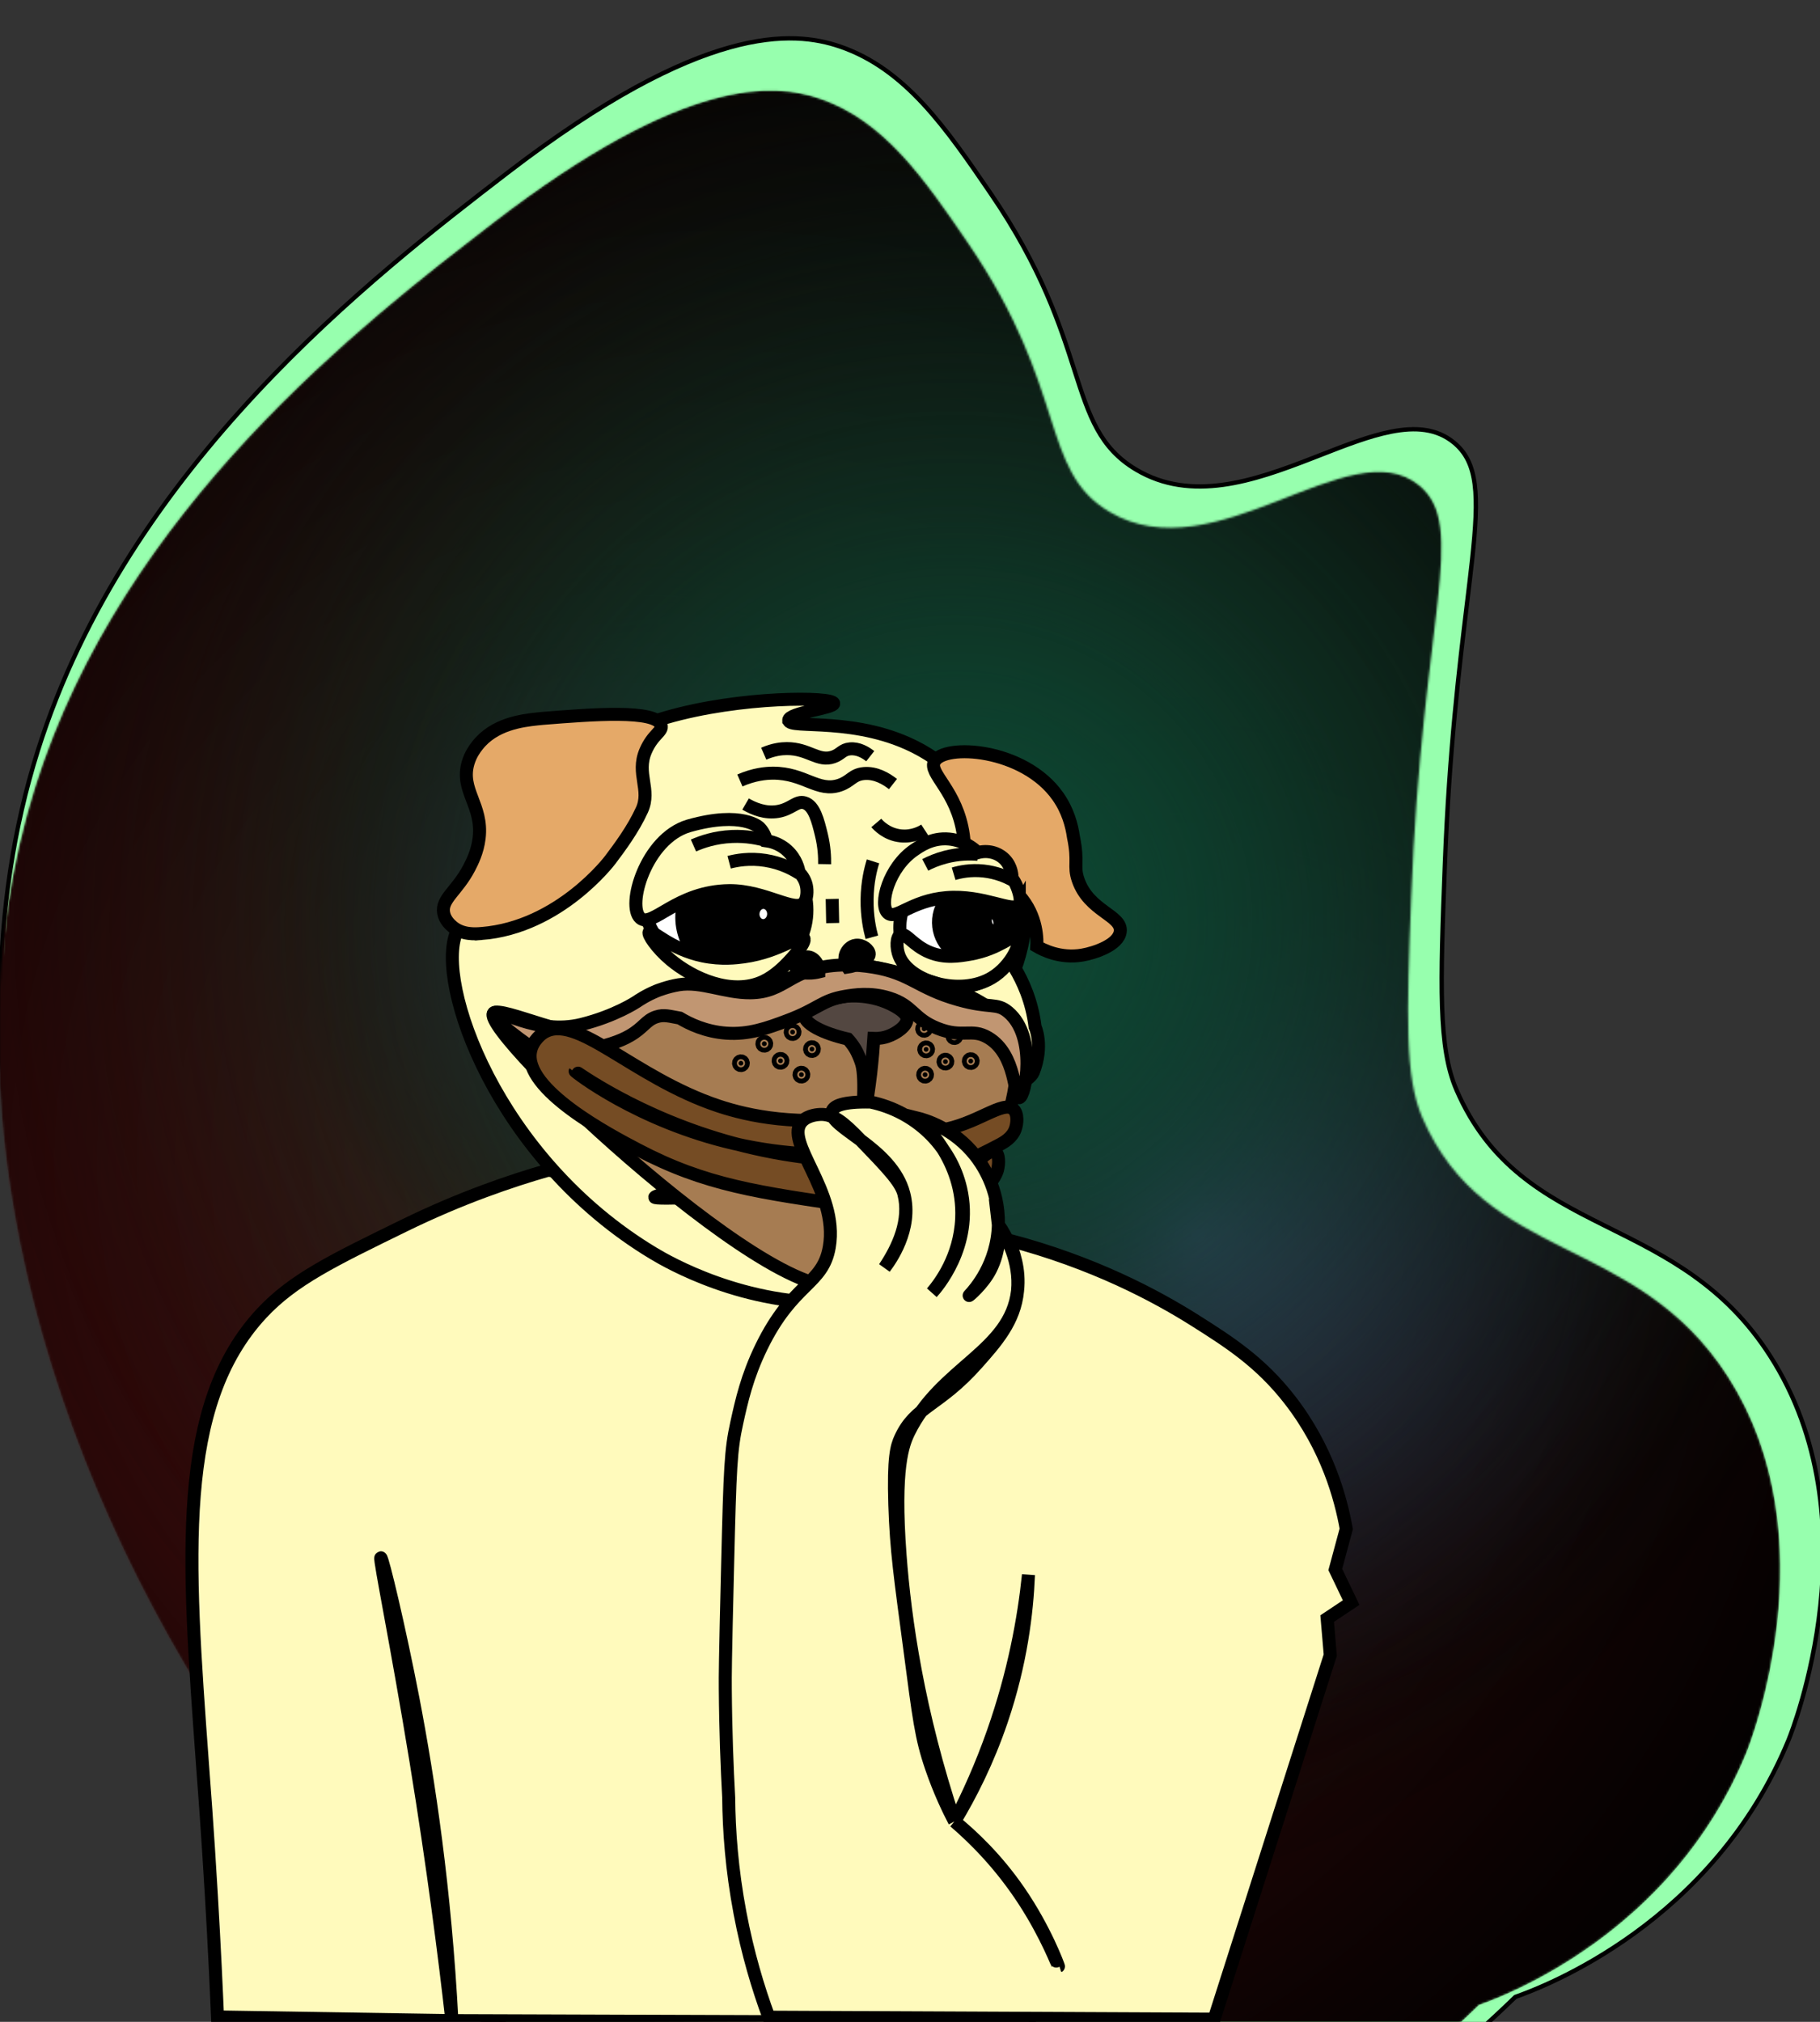 <svg width="840" height="933" viewBox="0 0 840 933" fill="none" xmlns="http://www.w3.org/2000/svg">
<rect x="0" y="0" width="840" height="933" fill="#333333" stroke="none"/>
<g clip-path="url(#clip0_545_65)">
<path d="M457.275 89.344L458.101 88.78L457.275 89.344C480.738 123.687 489.26 150.209 495.835 170.672L496.084 171.447C502.688 191.993 507.538 206.685 524.329 216.689L524.841 215.83L524.329 216.689C549.899 231.922 578.852 221.853 605.079 211.685C606.525 211.125 607.962 210.564 609.39 210.007C621.006 205.475 632.025 201.175 642.062 199.201C653.308 196.988 663.095 197.742 670.983 204.192C676.585 208.773 679.506 214.811 680.626 223.457C681.753 232.154 681.048 243.404 679.437 258.314C678.761 264.564 677.928 271.444 677.01 279.027C673.555 307.563 668.894 346.06 666.88 398.463C665.8 426.58 665.03 447.815 665.574 464.427C666.117 481.037 667.975 493.129 672.21 502.927L672.211 502.927C687.375 537.955 712.924 551.747 739.898 565.24C740.986 565.784 742.076 566.328 743.168 566.873C769.157 579.834 796.161 593.302 816.951 625.664C841.268 663.518 843.881 706.708 840.155 741.053C836.429 775.391 826.378 800.77 825.504 802.885L825.503 802.887C790.621 887.564 712.365 916.887 699.61 921.426L699.405 921.499L699.249 921.65C652.325 967.177 573.592 1028.09 474.651 1031.28C342.955 1035.54 205.961 936.544 113.182 800.185C20.419 663.849 -27.887 490.522 17.422 346.535C58.951 214.589 172.867 126.939 233.979 79.94C279.244 45.133 312.337 28.701 336.764 21.873C361.154 15.055 376.927 17.806 387.611 21.442C417.89 31.752 436.679 59.185 457.275 89.344Z" fill="#97FFAE" stroke="black" stroke-width="2"/>
<mask id="mask0_545_65" style="mask-type:alpha" maskUnits="userSpaceOnUse" x="-1" y="41" width="823" height="992">
<path d="M227.697 102.731C316.077 34.744 357.21 38.308 378.397 45.522C408.284 55.702 426.778 82.781 446.811 112.128C493.306 180.212 479.859 216.966 511.883 236.055C560.81 265.215 622.934 197.726 654.989 223.949C677.798 242.61 656.314 284.929 651.347 414.237C649.24 469.113 648.352 496.932 656.465 515.709C685.737 583.353 754.942 568.995 797.513 635.289C845.267 709.659 807.682 804.825 805.933 809.054C771.757 892.055 695.104 920.779 682.614 925.226C636.815 969.68 559.826 1029.31 462.984 1032.43C205.205 1040.77 -72.373 644.917 16.22 363.252C56.815 234.217 168.141 148.554 227.697 102.731Z" fill="black"/>
</mask>
<g mask="url(#mask0_545_65)">
<path d="M227.697 102.731C316.077 34.744 357.21 38.308 378.397 45.522C408.284 55.702 426.778 82.781 446.811 112.128C493.306 180.212 479.859 216.966 511.883 236.055C560.81 265.215 622.934 197.726 654.989 223.949C677.798 242.61 656.314 284.929 651.347 414.237C649.24 469.113 648.352 496.932 656.465 515.709C685.737 583.353 754.942 568.995 797.513 635.289C845.267 709.659 807.682 804.825 805.933 809.054C771.757 892.055 695.104 920.779 682.614 925.226C636.815 969.68 559.826 1029.31 462.984 1032.43C205.205 1040.77 -72.373 644.917 16.22 363.252C56.815 234.217 168.141 148.554 227.697 102.731Z" fill="black"/>
<circle cx="334.171" cy="538.128" r="652" transform="rotate(-0.752 334.171 538.128)" fill="url(#paint0_radial_545_65)"/>
<ellipse cx="552.605" cy="569.764" rx="250" ry="249.5" transform="rotate(-0.752 552.605 569.764)" fill="url(#paint1_radial_545_65)"/>
<circle cx="300.717" cy="427.558" r="176" transform="rotate(-0.752 300.717 427.558)" fill="url(#paint2_radial_545_65)"/>
<ellipse cx="441.205" cy="425.713" rx="471.5" ry="472" transform="rotate(-0.752 441.205 425.713)" fill="url(#paint3_radial_545_65)"/>
<ellipse cx="441.205" cy="425.713" rx="471.5" ry="472" transform="rotate(-0.752 441.205 425.713)" fill="url(#paint4_radial_545_65)"/>
</g>
<path d="M252.823 540.04C236.087 544.837 212.881 552.653 186.673 565.473C154.103 581.408 135.355 590.356 120.724 606.105C81.316 648.518 86.396 717.829 93.442 814.03C93.934 820.734 95.702 843.065 97.575 874.977C98.984 898.916 99.872 918.393 100.39 930.736C136.453 931.303 172.516 931.87 208.579 932.437C205.291 903.477 200.085 862.241 192.002 812.736C183.373 759.884 174.962 719.009 175.764 718.847C176.485 718.699 184.357 751.467 190.581 783.816C197.848 821.569 205.381 871.8 208.579 932.437C297.227 932.73 385.879 933.023 474.527 933.32C522.279 839.619 515.201 728.826 455.772 647.72C383.91 549.641 269.221 541.004 252.823 540.044L252.823 540.04Z" fill="#FFFABC"/>
<path d="M208.579 932.437C172.516 931.87 136.453 931.303 100.39 930.736C99.872 918.393 98.984 898.916 97.575 874.977C95.702 843.065 93.934 820.734 93.442 814.03C86.396 717.829 81.316 648.518 120.724 606.105C135.355 590.356 154.103 581.408 186.673 565.473C212.881 552.653 236.087 544.837 252.823 540.04L252.823 540.044C269.221 541.004 383.91 549.641 455.772 647.72C515.201 728.826 522.279 839.619 474.527 933.32C385.879 933.023 297.227 932.73 208.579 932.437ZM208.579 932.437C205.291 903.477 200.085 862.241 192.002 812.736C183.373 759.884 174.962 719.009 175.764 718.847C176.485 718.699 184.357 751.467 190.581 783.816C197.848 821.569 205.381 871.8 208.579 932.437Z" stroke="black" stroke-width="6" stroke-miterlimit="10"/>
<path d="M452.919 513.396L294.693 490.375L287.557 539.31L445.782 562.332L452.919 513.396Z" fill="#C93C25" stroke="black" stroke-width="6" stroke-miterlimit="10"/>
<path d="M364.019 332.405C363.875 328.907 384.987 326.794 384.774 324.597C384.472 321.484 341.718 321.14 307.39 331.133C306.548 331.377 305.82 331.598 305.82 331.598C300.153 333.309 282.194 339.179 263.008 351.715C245.036 363.456 241.705 370.448 240.725 373.859C238.987 379.892 239.388 386.479 236.944 392.264C233.806 399.69 226.607 404.46 221.436 410.652C221.436 410.652 216.025 417.536 210.635 430.397C200.941 453.526 228.756 534.526 301.495 578.319C308.238 582.379 343.521 602.883 388.106 601.09C416.288 599.957 422.893 591.001 424.745 588.031C434.665 572.116 419.791 548.827 418.978 547.589C328.492 552.865 302.264 553.532 302.185 552.492C301.987 549.835 470.335 511.625 476.934 494.753C481.759 482.418 477.726 473.842 477.726 473.842C476.28 461.691 471.785 452.46 468.552 446.991C471.256 439.562 474.472 427.562 473.057 413.126C468.926 370.998 429.304 348.471 424.597 345.894C395.961 330.203 364.201 336.674 364.023 332.409L364.019 332.405Z" fill="#FFFABC" stroke="black" stroke-width="6" stroke-miterlimit="10"/>
<path d="M443.045 455.366C458.162 455.168 470.256 442.765 470.058 427.664C469.86 412.564 457.445 400.483 442.327 400.681C427.21 400.88 415.116 413.282 415.314 428.383C415.513 443.484 427.928 455.565 443.045 455.366Z" fill="white" stroke="black" stroke-width="6" stroke-miterlimit="10"/>
<path d="M450.339 442.554C459.71 442.431 467.207 434.743 467.084 425.382C466.961 416.022 459.265 408.533 449.894 408.656C440.524 408.779 433.027 416.467 433.15 425.828C433.273 435.188 440.969 442.677 450.339 442.554Z" fill="black" stroke="black" stroke-width="6" stroke-miterlimit="10"/>
<path d="M372.375 421.713C373.391 402.602 357.277 384.752 336.381 381.852C315.488 378.948 297.727 392.09 296.712 411.201C295.696 430.312 311.81 448.162 332.706 451.062C353.599 453.966 371.36 440.824 372.375 421.713Z" fill="white" stroke="black" stroke-width="6" stroke-miterlimit="10"/>
<path d="M341.631 449.835C356.324 449.642 368.079 437.588 367.886 422.91C367.694 408.233 355.626 396.491 340.933 396.684C326.24 396.877 314.485 408.932 314.678 423.609C314.871 438.286 326.938 450.028 341.631 449.835Z" fill="black" stroke="black" stroke-width="6" stroke-miterlimit="10"/>
<path d="M347.53 421.595C347.413 424.55 349.451 427.032 352.083 427.136C354.714 427.241 356.943 424.927 357.059 421.971C357.175 419.016 355.137 416.534 352.506 416.429C349.874 416.325 347.646 418.639 347.53 421.595Z" fill="white" stroke="black" stroke-width="6" stroke-miterlimit="10"/>
<path d="M469.792 432.282C467.98 430.499 461.507 437.993 447.615 440.362C442.663 441.206 436.078 442.333 429.118 439.495C421.292 436.305 418.005 430.151 415.591 431.382C413.668 432.362 413.521 437.399 415.038 441.198C419.734 452.963 443.171 459.938 457.808 451.17C467.197 445.547 471.725 434.187 469.792 432.282Z" fill="#FFFABC" stroke="black" stroke-width="6" stroke-miterlimit="10"/>
<path d="M363.68 444.116C364.562 443.203 372.463 434.923 370.967 432.956C369.391 430.883 359.932 439.224 343.425 441.534C340.159 441.989 332.955 442.936 324.313 441.124C309.291 437.972 300.785 428.749 299.634 430.057C298.741 431.072 303.09 437.531 309.491 442.902C319.509 451.313 337.721 459.732 352.261 452.874C357.728 450.293 361.975 445.884 363.68 444.116Z" fill="#FFFABC" stroke="black" stroke-width="6" stroke-miterlimit="10"/>
<path d="M259.699 485.732C260.306 484.713 269.352 491.501 286.51 499.293C296.256 503.718 312.501 510.445 332.849 514.465C347.193 517.3 370.46 520.034 399.704 515.146C405.962 518.32 415.415 522.198 427.453 523.925C442.81 526.131 455.45 523.847 462.992 521.863C466.562 511.976 475.454 483.998 462.252 469.855C461.05 468.569 459.928 467.666 457.634 465.925C451.339 461.153 441.052 455.691 418.766 449.871C409.287 447.397 402.946 445.701 394.064 445.471C377.677 445.046 372.565 449.841 351.198 454.973C318.725 462.771 312.17 455.979 297.287 465.933C296.599 466.395 294.405 468.798 290.802 471.277C290.802 471.277 285.678 474.8 279.743 476.959C266.98 481.602 230.88 463.929 227.795 467.551C220.824 475.741 365.777 612.296 391.512 591.441C395.953 587.841 399.629 577.287 405.45 577.982C411.46 578.699 411.78 590.351 418.965 591.97C426.556 593.686 434.84 582.631 437.197 579.499C442.937 571.876 449.595 557.93 444.732 552.412C439.736 546.741 424.864 552.538 420 554.136C364.648 572.329 257.592 489.261 259.69 485.733L259.699 485.732Z" fill="#A67C52" stroke="black" stroke-width="6" stroke-miterlimit="10"/>
<path d="M431.274 351.383C435.67 343.1 472.528 345.089 488.285 367.533C492.843 374.026 494.676 380.864 495.425 386.207C497.896 398.039 495.329 399.431 497.592 406.043C502.582 420.612 517.953 422.312 517.04 429.863C516.284 436.099 505.223 439.749 499.526 440.729C489.245 442.496 481.122 438.201 478.529 436.688C478.656 434.545 479.151 422.788 470.226 413.044C460.103 401.994 446.192 402.626 444.368 402.74C445.039 398.745 445.657 392.637 444.639 385.417C441.702 364.563 428.293 356.999 431.27 351.383L431.274 351.383Z" fill="#E5A968" stroke="black" stroke-width="6" stroke-miterlimit="10"/>
<path d="M409.651 478.293C413.624 476.923 419.033 473.351 418.611 469.84C418.602 469.758 418.593 469.702 418.584 469.653C418.44 468.892 417.713 467.02 412.96 464.357C402.32 458.394 391.42 459.638 390.066 459.811C383.929 460.593 371.516 463.612 371.305 468.368C371.129 472.356 379.559 476.754 391.304 479.472C392.182 480.427 393.394 481.876 394.579 483.807C396.002 486.118 397.288 489.503 397.725 491.048C399.769 498.299 397.833 517.276 398.103 517.321C398.254 517.348 400.133 510.216 401.857 495.314C402.631 488.609 403.06 483.034 403.308 479.196C406.173 479.309 408.338 478.747 409.647 478.293L409.651 478.293Z" fill="#534741" stroke="black" stroke-width="6" stroke-miterlimit="10"/>
<path d="M470.442 417.383C467.961 421.61 454.056 412.731 436.705 414.223C420.587 415.61 413.532 424.58 409.818 421.353C405.543 417.643 410.125 400.231 422.052 392.172C424.351 390.616 430.075 386.42 438.066 387.189C445.087 387.859 449.719 391.923 451.295 393.441C455.837 392.21 460.602 393.388 463.711 396.574C467.015 399.958 467.108 404.245 467.105 405.228C467.819 406.177 468.716 407.569 469.418 409.396C469.798 410.382 471.684 415.274 470.442 417.387L470.442 417.383Z" fill="#FFFABC" stroke="black" stroke-width="6" stroke-miterlimit="10"/>
<path d="M371.17 416.432C367.23 421.534 353.183 410.838 336.603 410.994C312.432 411.217 300.988 428.348 295.564 423.678C289.066 418.08 298.057 387.062 317.735 381.153C317.771 381.14 317.804 381.131 317.832 381.123C317.832 381.123 317.934 381.093 318.036 381.063C342.715 374.081 350.488 381.89 350.488 381.89C351.584 382.989 352.981 384.852 353.791 388.023C355.354 388.239 359.567 389.033 363.362 392.516C367.583 396.398 368.576 401.125 368.828 402.611C369.734 403.513 371.484 405.522 372.157 408.569C372.761 411.303 372.467 414.742 371.166 416.428L371.17 416.432Z" fill="#FFFABC" stroke="black" stroke-width="6" stroke-miterlimit="10"/>
<path d="M352.768 482.748C353.375 482.74 353.86 482.242 353.852 481.636C353.844 481.03 353.346 480.545 352.739 480.553C352.132 480.561 351.647 481.059 351.655 481.665C351.663 482.271 352.161 482.756 352.768 482.748Z" fill="black" stroke="black" stroke-width="6" stroke-miterlimit="10"/>
<path d="M365.82 477.359C366.426 477.351 366.912 476.853 366.904 476.247C366.896 475.641 366.398 475.156 365.791 475.164C365.184 475.172 364.699 475.67 364.707 476.276C364.715 476.882 365.213 477.367 365.82 477.359Z" fill="black" stroke="black" stroke-width="6" stroke-miterlimit="10"/>
<path d="M374.761 485.209C375.368 485.201 375.853 484.704 375.845 484.098C375.837 483.492 375.339 483.007 374.732 483.015C374.126 483.023 373.64 483.521 373.648 484.127C373.656 484.733 374.154 485.217 374.761 485.209Z" fill="black" stroke="black" stroke-width="6" stroke-miterlimit="10"/>
<path d="M360.247 490.626C360.854 490.618 361.339 490.12 361.331 489.514C361.323 488.908 360.825 488.423 360.218 488.431C359.611 488.439 359.126 488.937 359.134 489.543C359.142 490.149 359.64 490.634 360.247 490.626Z" fill="black" stroke="black" stroke-width="6" stroke-miterlimit="10"/>
<path d="M369.888 496.999C370.495 496.991 370.98 496.493 370.972 495.887C370.964 495.281 370.466 494.796 369.859 494.804C369.253 494.812 368.767 495.31 368.775 495.916C368.783 496.522 369.281 497.007 369.888 496.999Z" fill="black" stroke="black" stroke-width="6" stroke-miterlimit="10"/>
<path d="M440.5 479.218C441.107 479.21 441.592 478.713 441.584 478.107C441.576 477.501 441.078 477.016 440.471 477.024C439.864 477.032 439.379 477.529 439.387 478.135C439.395 478.741 439.893 479.226 440.5 479.218Z" fill="black" stroke="black" stroke-width="6" stroke-miterlimit="10"/>
<path d="M341.985 491.739C342.591 491.731 343.077 491.234 343.069 490.628C343.061 490.022 342.563 489.537 341.956 489.545C341.349 489.553 340.864 490.05 340.872 490.656C340.88 491.262 341.378 491.747 341.985 491.739Z" fill="black" stroke="black" stroke-width="6" stroke-miterlimit="10"/>
<path d="M426.978 497.033C427.585 497.025 428.07 496.527 428.062 495.921C428.054 495.315 427.556 494.83 426.949 494.838C426.342 494.846 425.857 495.344 425.865 495.95C425.873 496.556 426.371 497.041 426.978 497.033Z" fill="black" stroke="black" stroke-width="6" stroke-miterlimit="10"/>
<path d="M436.357 490.994C436.964 490.986 437.449 490.488 437.441 489.882C437.433 489.276 436.935 488.792 436.328 488.8C435.722 488.808 435.236 489.305 435.244 489.911C435.252 490.517 435.751 491.002 436.357 490.994Z" fill="black" stroke="black" stroke-width="6" stroke-miterlimit="10"/>
<path d="M426.533 475.86C427.139 475.852 427.625 475.354 427.617 474.748C427.609 474.142 427.11 473.657 426.504 473.665C425.897 473.673 425.412 474.171 425.42 474.777C425.428 475.383 425.926 475.868 426.533 475.86Z" fill="black" stroke="black" stroke-width="6" stroke-miterlimit="10"/>
<path d="M427.461 485.338C428.068 485.33 428.553 484.832 428.545 484.226C428.537 483.62 428.039 483.135 427.432 483.143C426.826 483.151 426.34 483.649 426.348 484.255C426.356 484.861 426.855 485.346 427.461 485.338Z" fill="black" stroke="black" stroke-width="6" stroke-miterlimit="10"/>
<path d="M448.052 490.751C448.658 490.743 449.144 490.245 449.136 489.639C449.128 489.033 448.629 488.548 448.023 488.556C447.416 488.564 446.931 489.062 446.939 489.668C446.947 490.274 447.445 490.759 448.052 490.751Z" fill="black" stroke="black" stroke-width="6" stroke-miterlimit="10"/>
<path d="M470.408 506.56C473.275 506.27 478.753 478.349 465.331 467.061C459.921 462.509 457.286 465.583 442.25 461.329C423.45 456.015 420.415 449.189 402.995 446.317C394.44 444.907 387.776 445.329 386.144 445.449C364.29 447.037 362.747 457.975 346.314 458.129C334.524 458.243 323.682 452.723 313.31 454.426C308.016 455.295 303.266 457.205 303.266 457.205C298.286 459.237 294.93 461.517 293.695 462.345C293.695 462.345 283.929 468.866 268.382 472.726C247.458 477.921 229.342 464.683 227.807 467.551C227.141 468.796 229.934 472.468 244.665 482.939C254.08 484.904 267.653 486.244 282.185 481.569C285.784 480.413 288.435 479.211 290.632 477.946C297.045 474.263 298.111 470.822 302.82 469.259C306.476 468.044 309.041 468.994 313.753 469.809C318.178 472.456 325.606 476.071 335.196 476.761C345.6 477.51 353.941 474.479 363.24 470.995C378.091 465.431 379.18 461.586 390.073 459.762C394.079 459.094 401.733 457.81 410.411 460.532C421.525 464.021 421.33 470 432.653 474.527C444.437 479.24 448.349 474.244 456.125 478.854C469.277 486.653 467.956 506.809 470.408 506.56Z" fill="#C19672" stroke="black" stroke-width="6" stroke-miterlimit="10"/>
<path d="M455.246 427.141C456.199 429.426 458.259 430.484 459.852 429.504C461.444 428.525 461.965 425.874 461.012 423.59C460.059 421.305 457.999 420.247 456.406 421.227C454.814 422.206 454.293 424.857 455.246 427.141Z" fill="white" stroke="black" stroke-width="6" stroke-miterlimit="10"/>
<path d="M222.26 430.779C258.262 427.936 281.62 396.826 281.62 396.826C285.907 391.119 292.173 382.775 296.274 373.758C300.517 364.429 293.562 357.005 297.931 346.667C301.318 338.658 306.071 337.621 305.117 334.639C302.783 327.334 273.085 329.702 250.551 331.499C249.907 331.553 249.083 331.633 247.982 331.753C240.938 332.511 228.024 334.084 220.285 344.075C219.192 345.485 217.221 348.081 216.055 352.005C212.269 364.755 222.94 371.518 221.143 386.735C220.397 393.064 217.828 398.014 216.569 400.438C210.996 411.172 203.659 414.765 204.748 421.209C205.324 424.612 207.914 426.83 208.802 427.585C213.353 431.479 219.473 430.995 222.26 430.775L222.26 430.779Z" fill="#E5A968" stroke="black" stroke-width="6" stroke-miterlimit="10"/>
<path d="M412.145 361.813C408.989 359.337 404.226 356.483 398.743 356.967C393.456 357.436 392.692 360.547 387.589 362.303C377.498 365.772 371.314 356.747 356.771 356.783C353.32 356.792 348.025 357.314 341.487 360.154" stroke="black" stroke-width="6" stroke-miterlimit="10"/>
<path d="M401.652 348.944C399.456 347.218 396.143 345.234 392.328 345.574C388.653 345.9 388.117 348.065 384.568 349.286C377.546 351.7 373.245 345.421 363.128 345.447C360.727 345.454 357.044 345.817 352.495 347.794" stroke="black" stroke-width="6" stroke-miterlimit="10"/>
<path d="M344.113 371.029C347.974 373.279 353.271 375.429 359.049 374.444C365.357 373.37 367.567 369.354 371.36 370.484C375.825 371.816 377.526 378.791 379.088 385.18C380.457 390.788 380.654 395.575 380.598 398.766" stroke="black" stroke-width="6" stroke-miterlimit="10"/>
<path d="M426.817 383.027C425.606 383.814 421.424 386.317 415.719 385.723C409.13 385.038 405.267 380.72 404.45 379.759" stroke="black" stroke-width="6" stroke-miterlimit="10"/>
<path d="M402.398 432.51C401.445 429.051 400.094 422.892 400.192 415.045C400.29 406.99 401.872 400.849 402.938 397.482" stroke="black" stroke-width="6" stroke-miterlimit="10"/>
<path d="M384.088 414.823C384.162 418.535 384.235 422.247 384.312 425.958Z" fill="#FFFABC"/>
<path d="M384.088 414.823C384.162 418.535 384.235 422.247 384.312 425.958" stroke="black" stroke-width="6" stroke-miterlimit="10"/>
<path d="M467.737 511.916C463.003 507.457 450.783 518.972 433.83 521.573C425.911 522.787 414.519 522.426 399.712 515.15C368.378 519.805 345.878 515.119 331.59 510.366C291.807 497.135 265.895 466.827 250.676 476.68C250.478 476.809 245.911 479.859 244.877 485.136C241.424 502.761 281.542 523.809 294.341 530.523C325.588 546.918 349.546 550.32 396.352 556.968C396.352 556.968 434.497 562.387 453.352 549.215C458.909 545.335 460.355 540.021 460.355 540.021C461.22 536.848 461.165 532.397 459.229 531.468C457.331 530.559 454.279 533.336 453.576 533.929C449.052 537.738 435.83 540.151 400.321 536.027C385.297 535.865 363.647 534.326 338.739 527.611C294.235 515.613 265.547 494.15 265.448 494.331C265.348 494.512 294.414 517.467 338.789 527.7C363.492 533.398 384.97 533.316 399.972 532.144C405.537 535.086 414.032 538.499 424.711 539.028C439.256 539.747 448.975 534.679 460.946 528.434C463.562 527.07 467.182 524.987 468.608 520.978C469.53 518.379 469.896 513.948 467.737 511.916Z" fill="#754C24" stroke="black" stroke-width="6" stroke-miterlimit="10"/>
<path d="M320.063 390.165C323.807 388.508 329.962 386.339 337.832 386.003C344.587 385.714 350.124 386.882 353.794 387.96" fill="#FFFABC"/>
<path d="M320.063 390.165C323.807 388.508 329.962 386.339 337.832 386.003C344.587 385.714 350.124 386.882 353.794 387.96" stroke="black" stroke-width="6" stroke-miterlimit="10"/>
<path d="M336.53 397.892C339.892 397.008 345.901 395.88 353.268 397.044C360.577 398.201 365.917 401.089 368.837 402.96" fill="#FFFABC"/>
<path d="M336.53 397.892C339.892 397.008 345.901 395.88 353.268 397.044C360.577 398.201 365.917 401.089 368.837 402.96" stroke="black" stroke-width="6" stroke-miterlimit="10"/>
<path d="M427.04 399.111C429.474 397.847 432.585 396.513 436.326 395.538C442.366 393.961 447.639 393.949 451.302 394.252" fill="#FFFABC"/>
<path d="M427.04 399.111C429.474 397.847 432.585 396.513 436.326 395.538C442.366 393.961 447.639 393.949 451.302 394.252" stroke="black" stroke-width="6" stroke-miterlimit="10"/>
<path d="M440.139 403.207C442.991 402.358 447.918 401.285 454.017 401.944C460.004 402.591 464.52 404.625 467.111 406.039" fill="#FFFABC"/>
<path d="M440.139 403.207C442.991 402.358 447.918 401.285 454.017 401.944C460.004 402.591 464.52 404.625 467.111 406.039" stroke="black" stroke-width="6" stroke-miterlimit="10"/>
<path d="M377.938 448.49C376.77 448.775 375.131 449.061 373.171 449.042C370.74 449.017 368.273 448.996 367.649 447.768C366.76 446.034 369.409 441.581 372.636 441.567C375.253 441.553 378.073 444.461 377.938 448.49Z" fill="black" stroke="black" stroke-width="6" stroke-miterlimit="10"/>
<path d="M401.169 440.352C401.113 441.707 399.672 442.652 398.068 443.705C395.391 445.462 392.773 446.055 391.151 446.289C390.963 446.022 389.197 443.377 390.3 440.298C390.962 438.45 392.639 436.498 395.021 436.201C398.059 435.827 401.252 438.278 401.169 440.352Z" fill="black" stroke="black" stroke-width="6" stroke-miterlimit="10"/>
<path d="M417.147 550.841C415.693 545.287 409.325 538.688 396.597 525.489C389.33 517.959 384.607 514.051 378.646 514.268C377.924 514.294 373.05 514.472 370.237 517.394C361.264 526.712 387.188 549.553 382.765 575.404C379.735 593.126 365.968 591.65 351.389 621.633C344.755 635.273 342.257 646.574 340.079 656.443C337.257 669.218 336.936 676.819 335.816 722.511C334.715 767.441 334.703 773.079 334.751 779.194C334.902 799.09 335.584 816.175 336.318 829.511C336.447 844.597 337.738 862.674 341.543 882.795C345.058 901.369 349.926 917.498 354.847 930.848C423.348 931.156 491.848 931.461 560.349 931.769C578.222 875.771 596.094 819.773 613.967 763.775C613.489 758.155 613.015 752.536 612.537 746.916C616.225 744.456 619.914 741.996 623.606 739.537C621.166 734.445 618.731 729.352 616.291 724.264C617.977 718.012 619.664 711.76 621.346 705.508C618.847 691.535 612.64 668.247 595.217 645.869C581.786 628.62 567.579 619.464 551.588 609.368C533.269 597.797 504.597 582.527 465.405 572.218C467.717 577.234 470.769 585.709 469.633 595.675C466.463 623.561 434.191 630.88 419.493 660.839C416.744 666.44 412.399 677.346 415.41 717.562C417.624 747.136 423.597 789.615 440.561 840.517C449.678 848.337 461.765 860.291 472.728 877.168C483.166 893.245 488.457 907.434 488.514 907.405C488.575 907.375 482.509 890.463 470.255 872.68C459.926 857.688 448.736 847.215 440.561 840.517C447.877 828.406 455.848 812.789 462.277 793.811C471.171 767.555 473.983 744.104 474.674 726.731C472.564 747.044 468.023 771.974 458.428 799.288C452.951 814.871 446.744 828.633 440.561 840.517C437.65 834.949 433.631 826.549 429.979 815.94C425.054 801.631 424.161 793.075 419.904 760.913C415.601 728.408 413.661 715.619 412.994 694.388C412.3 672.304 413.889 667.371 415.609 663.608C422.421 648.692 433.249 649.052 450.766 629.385C459.765 619.28 468.318 609.678 469.633 595.679C470.931 581.88 464.554 570.61 460.781 565.049C461.181 568.459 461.696 576.877 457.134 585.896C453.67 592.739 446.692 598.465 447.333 597.779C449.947 594.991 460.354 583.255 460.785 565.049C461.187 548.06 452.637 536.434 450.108 533.24C440.116 520.601 427.103 516.823 423.025 515.811C425.624 518.038 445.05 535.261 443.852 562.261C443.058 580.206 433.6 592.415 430.121 596.503C431.664 594.843 449.528 574.919 443.372 548.404C438.753 528.522 422.485 512.926 401.811 508.559C388.603 508.291 384.804 510.45 384.062 512.708C381.639 520.084 411.61 529.221 417.151 550.857C420.311 563.19 414.519 575.632 408.247 585.037C410.535 582.049 421.433 567.206 417.151 550.857L417.147 550.841Z" fill="#FFFABC"/>
<path d="M440.561 840.517C423.597 789.615 417.624 747.136 415.41 717.562C412.399 677.346 416.744 666.44 419.493 660.839C434.191 630.88 466.463 623.561 469.633 595.675C470.769 585.709 467.717 577.234 465.405 572.218C504.597 582.527 533.269 597.797 551.588 609.368C567.579 619.464 581.786 628.62 595.217 645.869C612.64 668.247 618.847 691.535 621.346 705.508C619.664 711.76 617.977 718.012 616.291 724.264C618.731 729.352 621.166 734.445 623.606 739.537C619.914 741.996 616.225 744.456 612.537 746.916C613.015 752.536 613.489 758.155 613.967 763.775C596.094 819.773 578.222 875.771 560.349 931.769C491.848 931.461 423.348 931.156 354.847 930.848C349.926 917.498 345.058 901.369 341.543 882.795C337.738 862.674 336.447 844.597 336.318 829.511C335.584 816.175 334.902 799.09 334.751 779.194C334.703 773.079 334.715 767.441 335.816 722.511C336.936 676.819 337.257 669.218 340.079 656.443C342.257 646.574 344.755 635.273 351.389 621.633C365.968 591.65 379.735 593.126 382.765 575.404C387.188 549.553 361.264 526.712 370.237 517.394C373.05 514.472 377.924 514.294 378.646 514.268C384.607 514.051 389.33 517.959 396.597 525.489C409.325 538.688 415.693 545.287 417.147 550.841L417.151 550.857M440.561 840.517C449.678 848.337 461.765 860.291 472.728 877.168C483.166 893.245 488.457 907.434 488.514 907.405C488.575 907.375 482.509 890.463 470.255 872.68C459.926 857.688 448.736 847.215 440.561 840.517ZM440.561 840.517C447.877 828.406 455.848 812.789 462.277 793.811C471.171 767.555 473.983 744.104 474.674 726.731C472.564 747.044 468.023 771.974 458.428 799.288C452.951 814.871 446.744 828.633 440.561 840.517ZM440.561 840.517C437.65 834.949 433.631 826.549 429.979 815.94C425.054 801.631 424.161 793.075 419.904 760.913C415.601 728.408 413.661 715.619 412.994 694.388C412.3 672.304 413.889 667.371 415.609 663.608C422.421 648.692 433.249 649.052 450.766 629.385C459.765 619.28 468.318 609.678 469.633 595.679C470.931 581.88 464.554 570.61 460.781 565.049C461.181 568.459 461.696 576.877 457.134 585.896C453.67 592.739 446.692 598.465 447.333 597.779C449.947 594.991 460.354 583.255 460.785 565.049C461.187 548.06 452.637 536.434 450.108 533.24C440.116 520.601 427.103 516.823 423.025 515.811C425.624 518.038 445.05 535.261 443.852 562.261C443.058 580.206 433.6 592.415 430.121 596.503C431.664 594.843 449.528 574.919 443.372 548.404C438.753 528.522 422.485 512.926 401.811 508.559C388.603 508.291 384.804 510.45 384.062 512.708C381.639 520.084 411.61 529.221 417.151 550.857M417.151 550.857C420.311 563.19 414.519 575.632 408.247 585.037C410.535 582.049 421.433 567.206 417.151 550.857Z" stroke="black" stroke-width="6" stroke-miterlimit="10"/>
</g>
<defs>
<radialGradient id="paint0_radial_545_65" cx="0" cy="0" r="1" gradientUnits="userSpaceOnUse" gradientTransform="translate(334.171 538.128) rotate(90) scale(652)">
<stop stop-color="#A31F1F"/>
<stop offset="1" stop-opacity="0"/>
</radialGradient>
<radialGradient id="paint1_radial_545_65" cx="0" cy="0" r="1" gradientUnits="userSpaceOnUse" gradientTransform="translate(552.605 569.764) rotate(90) scale(249.5 250)">
<stop stop-color="#9B71EB"/>
<stop offset="1" stop-opacity="0"/>
</radialGradient>
<radialGradient id="paint2_radial_545_65" cx="0" cy="0" r="1" gradientUnits="userSpaceOnUse" gradientTransform="translate(300.717 427.558) rotate(90) scale(176)">
<stop stop-color="#CA1D8F"/>
<stop offset="1" stop-opacity="0"/>
</radialGradient>
<radialGradient id="paint3_radial_545_65" cx="0" cy="0" r="1" gradientUnits="userSpaceOnUse" gradientTransform="translate(441.205 425.713) rotate(90) scale(472 471.5)">
<stop stop-color="#14704F"/>
<stop offset="1" stop-opacity="0"/>
</radialGradient>
<radialGradient id="paint4_radial_545_65" cx="0" cy="0" r="1" gradientUnits="userSpaceOnUse" gradientTransform="translate(441.205 425.713) rotate(90) scale(472 471.5)">
<stop stop-color="#0D4B35"/>
<stop offset="1" stop-opacity="0"/>
</radialGradient>
<clipPath id="clip0_545_65">
<rect width="840" height="933" fill="white"/>
</clipPath>
</defs>
</svg>
